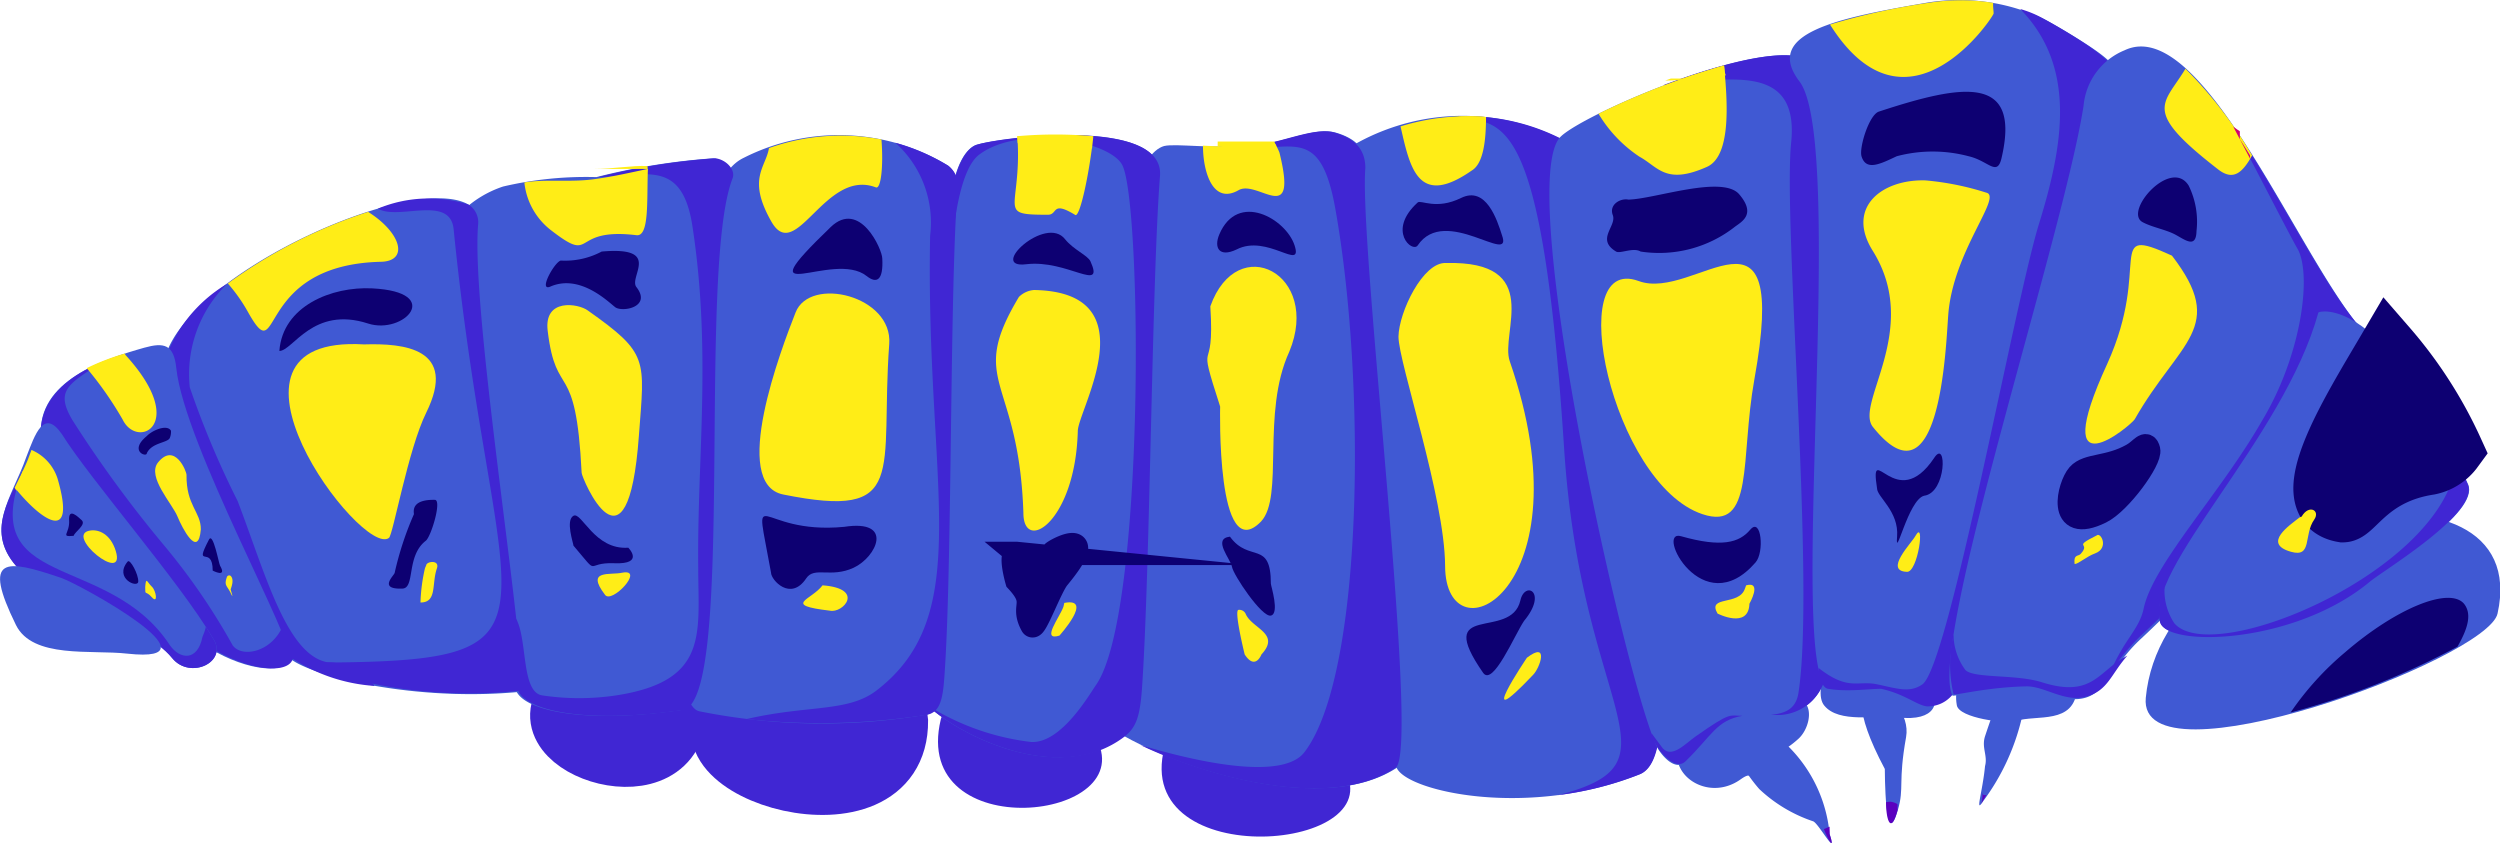 <svg id="Layer_1" data-name="Layer 1" xmlns="http://www.w3.org/2000/svg" viewBox="0 0 61.12 20.61"><defs><style>.cls-1{fill:#4059d3;}.cls-1,.cls-2,.cls-3,.cls-4,.cls-5,.cls-6,.cls-7,.cls-8,.cls-9{fill-rule:evenodd;}.cls-2,.cls-6,.cls-7{fill:#0d0072;}.cls-3,.cls-4{fill:#4026d3;}.cls-3{stroke:#4026d3;}.cls-3,.cls-6,.cls-7{stroke-miterlimit:22.93;}.cls-3,.cls-6{stroke-width:1.42px;}.cls-5{fill:#ffed17;}.cls-6,.cls-7{stroke:#0d0072;}.cls-7{stroke-width:0.57px;}.cls-8{fill:#d10072;}.cls-9{fill:#5a00bf;}</style></defs><title>bug</title><path class="cls-1" d="M61.06,15c-.24,1.12-8.81,4.28-8.6,2.06C52.9,12.4,62,10.79,61.06,15Z"/><path class="cls-2" d="M60.08,15.81A18.88,18.88,0,0,1,56,17.42a7.24,7.24,0,0,1,1.33-1.47c1.25-1.08,2.55-1.61,2.91-1.19C60.43,15,60.35,15.34,60.08,15.81Z"/><path class="cls-3" d="M13.89,17s2.68-.37,2.69.28C16.6,19.55,12.72,18.27,13.89,17Z"/><path class="cls-1" d="M47.84,17.24c.05.32,1.22.46,1.43.39.53-.17,1.44.1,1.51-.79C50.79,16.77,47.56,15.62,47.84,17.24Z"/><path class="cls-1" d="M46.41,17.54c-.54-.06-1.45.15-1.81-.29-.16-.19-.09-.62.08-1C47.08,15.61,48.23,17.75,46.41,17.54Z"/><path class="cls-1" d="M43.14,17.22a3.7,3.7,0,0,0-1.58.39c-1.33.9,0,2.16,1,1.44.44-.31,0,.36.69-.53.11-.14.28-.06.72-.46.23-.21.36-.67.15-.89C44.07,17.15,44,16.57,43.14,17.22Z"/><path class="cls-4" d="M32.81,18.72s-4.1-1.37-4.34-.45C27.65,21.39,34.23,20.82,32.81,18.72Z"/><path class="cls-4" d="M26.77,18s-3.55-1.33-3.77-.41C22.25,20.72,28,20.08,26.77,18Z"/><path class="cls-3" d="M17.93,17.21s4-.46,4.05.41C22,20.57,16.17,18.82,17.93,17.21Z"/><path class="cls-1" d="M28.46,3.57c-.28.08-.61.48-.74,1.38-.42,3.06-1.32,11.45-.78,12.62.25.55,5,2.65,7.21,1.2.61-.41-.9-12.76-.74-14.66,0-.47-.27-.73-.76-.87s-1.27.25-1.94.31C29.66,3.65,28.75,3.5,28.46,3.57Z"/><path class="cls-1" d="M38.59,3.64a5.36,5.36,0,0,0-5.42-.14c-.29.14.24.59.11,1.53-.45,3.17.28,12.53.87,13.75.28.58,3.23,1.23,5.93.15,1.73-.69-1.48-11.4-1.22-14.6A.7.7,0,0,0,38.59,3.64Z"/><path class="cls-4" d="M35.62,2.85c1.12.2,2.08-.2,2.62,8.12.42,6.49,3,7.66-.15,8.47a8.18,8.18,0,0,0,2-.51c1.73-.69-1.48-11.4-1.22-14.6a.7.7,0,0,0-.27-.69A5.05,5.05,0,0,0,35.62,2.85Z"/><path class="cls-1" d="M23.87,3.54c-.24.08-.52.47-.63,1.33-.38,2.94-1.21,11-.77,12.12.21.53,3.18,2.43,5,1,.29-.23.38-.49.43-1.19.2-2.89.24-10,.44-12.52C28.47,2.86,24.45,3.36,23.87,3.54Z"/><path class="cls-4" d="M22.6,11l.34,0c.29-1.27,0-6.47,1-7.22s3.2-.34,3.5.26C27.92,5,28,15,26.8,16.74c-.14.19-.84,1.44-1.59,1.4a6.08,6.08,0,0,1-2.54-.9c.73.7,3.21,2,4.82.77.29-.23.38-.49.43-1.19.2-2.89.24-10,.44-12.52.11-1.45-3.91-.95-4.48-.76-.24.08-.52.47-.63,1.33C23.07,6.24,22.79,8.69,22.6,11Z"/><path class="cls-1" d="M23.18,4.05a5.15,5.15,0,0,0-5-.19c-.25.12-.6.43-.71,1.24-.39,2.75-1.52,12.05-.37,12.29a15.18,15.18,0,0,0,5.5.09c.39-.05.43-.46.47-1.11.18-2.71.12-9.37.31-11.72A.6.6,0,0,0,23.18,4.05Z"/><path class="cls-5" d="M21.55,3.41a5.23,5.23,0,0,0-2.75.21c-.08.48-.54.75.06,1.8s1.31-1.31,2.55-.84C21.54,4.64,21.6,4.05,21.55,3.41Z"/><path class="cls-4" d="M23.18,4.05a5,5,0,0,0-1.29-.56,2.62,2.62,0,0,1,.85,2.27c-.12,6.06,1.14,9.24-1.31,11.12-.7.54-1.68.35-3.18.7a16.69,16.69,0,0,0,4.38-.1c.39-.05.43-.46.47-1.11.18-2.71.12-9.37.31-11.72A.6.6,0,0,0,23.18,4.05Z"/><path class="cls-1" d="M10.64,6.2c-.55,2.56,1.44,9.73,2,10.73.28.47,1.71.76,4,.43,1.31-.19.34-10.75,1.22-13,.08-.21-.16-.46-.42-.49a16.06,16.06,0,0,0-2.86.46,8.9,8.9,0,0,0-2.28.23A2.63,2.63,0,0,0,10.64,6.2Z"/><path class="cls-4" d="M12.33,16.08a5.52,5.52,0,0,0,.36.85c.28.47,1.71.76,4,.43,1.31-.19.34-10.75,1.22-13,.08-.21-.16-.46-.42-.49a16.07,16.07,0,0,0-2.86.46h-.09c1.19,0,2.13-.51,2.39,1.21.47,3.08.11,5.68.14,8.33,0,1.61.27,2.78-2,3.13a6.09,6.09,0,0,1-1.82,0c-.51-.09-.35-1.35-.63-1.87A7.69,7.69,0,0,0,12.33,16.08Z"/><path class="cls-1" d="M11.45,5C10.05,4.19,4.35,6.79,4,8.89,3.7,11.26,6.55,15.1,7,16c.23.43,2.91,1.17,5.65.92.35,0-1.2-9.14-1-11.41A.51.51,0,0,0,11.45,5Z"/><path class="cls-5" d="M9,5.18A12.18,12.18,0,0,0,5.57,6.93a4.06,4.06,0,0,1,.51.73c.81,1.42.12-1.19,3.24-1.26C10,6.38,9.81,5.69,9,5.18Z"/><path class="cls-4" d="M5.55,6.94A3.51,3.51,0,0,0,4,8.89C3.7,11.26,6.55,15.1,7,16a4.2,4.2,0,0,0,2.16.77A1.48,1.48,0,0,0,8,16.19C7,16,6.48,14,5.81,12.25A22.13,22.13,0,0,1,4.64,9.47,3.09,3.09,0,0,1,5.55,6.94Z"/><path class="cls-1" d="M38.12,3.38c-1.05,1.34,1.64,13.33,2.39,14.88.09.18.44.62.7.36.86-.84.76-1.24,2.31-1.13a1.21,1.21,0,0,0,1.13-1.18c.12-1.81,2.27-6.27,1.89-9.49C46.27,4.49,44.32,3,44.41,1.9,44.54.25,38.58,2.79,38.12,3.38Z"/><path class="cls-4" d="M40.38,17.93c0,.13.09.24.13.32s.44.62.7.36c.64-.62.75-1,1.39-1.11h0c-.33,0-.27-.11-1.14.5-.25.17-.62.6-.85.24Z"/><path class="cls-4" d="M40.69,2.08c1.62-.15,3.3-.54,3.1,1.41s.59,10.78.18,13.44c-.07.49-.45.51-.67.55h.23a1.21,1.21,0,0,0,1.13-1.18c.12-1.81,2.27-6.27,1.89-9.49C46.27,4.49,44.32,3,44.41,1.9c.08-.94-1.84-.52-3.58.12l-.14.05Z"/><path class="cls-1" d="M50,.48A4.85,4.85,0,0,0,47.14.06C44.94.44,43.08.8,44,2c1.16,1.58-.34,14.63.71,14.8.48.08,1,0,1.3,0,.59.13.88.41,1.13.43.42,0,.8-.29.88-1,.3-2.57,3.38-11.92,3.6-14.63C51.63,1.4,50.21.59,50,.48Z"/><path class="cls-5" d="M48.73.07a5,5,0,0,0-1.59,0,16.58,16.58,0,0,0-2.4.53c1.89,3,4-.2,4-.27S48.72.15,48.73.07Z"/><path class="cls-4" d="M50,.48a2.62,2.62,0,0,0-.61-.26c1.38,1.41,1.06,3.31.46,5.25S47.65,16.26,47,16.73c-.31.22-.63.1-1.11,0s-.7.17-1.43-.4l0,.13c.06.23.13.36.23.38.48.08,1,0,1.3,0,.59.13.88.41,1.13.43.42,0,.8-.29.88-1,.3-2.57,3.38-11.92,3.6-14.63C51.63,1.4,50.21.59,50,.48Z"/><path class="cls-1" d="M58.14,8.42c-1.52-1-4.13-8.18-6.2-7.19a1.62,1.62,0,0,0-1,1.35C50.45,5.76,47.14,15.76,47.73,17c0,.05.79-.17,1.79-.19.45,0,.93.4,1.46.25s.66-.8,1.37-1.45C54.93,13.21,58.55,8.67,58.14,8.42Z"/><path class="cls-4" d="M54.6,3.1c.44.81,1.38,2.66,1.58,3,.34.65.08,2.6-.88,4.19-1,1.75-2.66,3.5-2.89,4.58-.11.53-.49.76-.83,1.6a5.11,5.11,0,0,1,.76-.93c2.59-2.38,6.2-6.92,5.79-7.16C57.23,7.86,55.94,5.06,54.6,3.1Z"/><path class="cls-1" d="M56.68,7.64c-.85,3.09-4.29,6.3-3.86,7.58.2.61,3.29.53,5.13-1,.35-.29,2.69-1.69,2.39-2.38C58.27,7.15,56.68,7.61,56.68,7.64Z"/><path class="cls-4" d="M52.92,14.35a1.31,1.31,0,0,0-.11.87c.2.61,3.29.53,5.13-1,.35-.29,2.69-1.69,2.39-2.38l-.27-.6c-.24,2.67-5.94,5.1-6.9,4A1.44,1.44,0,0,1,52.92,14.35Z"/><path class="cls-6" d="M60,11a10.47,10.47,0,0,0-1.62-2.52c-.94,1.6-2.37,3.85-1.1,4.07.29,0,.67-.94,2.11-1.16A1,1,0,0,0,60,11Z"/><path class="cls-1" d="M3.53,8.5C2.54,8.78.9,9.31,1,10.67c.1.93,1.77,3.56,3.94,5.06.94.65,2,.78,2.15.4S4.51,10.88,4.31,9C4.25,8.41,4,8.37,3.53,8.5Z"/><path class="cls-4" d="M2.52,8.84C1.71,9.18.95,9.73,1,10.67S2.82,14.23,5,15.73c.94.65,2,.78,2.15.4.06-.11,0-.43-.22-.87-.25.67-1,.84-1.24.52A15.71,15.71,0,0,0,4,13.32a29.45,29.45,0,0,1-2.23-3.05C1.34,9.54,1.67,9.39,2.52,8.84Z"/><path class="cls-1" d="M4.21,16.09c.44.54,1.38.09,1-.48-.82-1.39-3-3.88-3.7-5-.44-.63-.65,0-.87.57C.3,12.16-.44,13,.48,13.93,1.1,14.58,3.48,15.19,4.21,16.09Z"/><path class="cls-4" d="M4.21,16.09c.44.54,1.38.09,1-.48l-.18-.29c0,.06-.07.23-.08.25-.12.6-.55.56-.8.2C2.64,13.47-.63,14.47.57,11.47c-.39.84-.93,1.58-.09,2.46C1.1,14.58,3.48,15.19,4.21,16.09Z"/><path class="cls-4" d="M9.24,5.1c.49.3,1.76-.35,1.85.5,1,10,3.27,10.59-3.65,10.6a.21.21,0,0,0-.11,0,11.72,11.72,0,0,0,5.36.69c.35,0-1.2-9.14-1-11.41A.51.51,0,0,0,11.45,5,3.24,3.24,0,0,0,9.24,5.1Z"/><path class="cls-4" d="M49.92,16.68c-.63-.2-1.67-.09-1.87-.3a1.47,1.47,0,0,1-.29-.87,3.18,3.18,0,0,0,0,1.46c0,.05.79-.17,1.79-.19.45,0,.93.4,1.46.25s.6-.55,1-1v0C51.31,16.38,51.18,17.08,49.92,16.68Z"/><path class="cls-5" d="M13.39,8.09c.21,1.73.69.62.83,3.47,0,.12,1.13,2.8,1.4-.91.14-1.88.25-2-1.25-3.06C14.14,7.42,13.29,7.28,13.39,8.09Z"/><path class="cls-5" d="M19.45,7.64c.35-.9,2.38-.41,2.29.77-.23,3.16.49,4.3-2.59,3.68C17.84,11.83,19.1,8.53,19.45,7.64Z"/><path class="cls-5" d="M24.91,7.26c-1.27,2.12,0,1.94.11,5.28,0,1,1.27.23,1.33-2,0-.51,1.77-3.4-1.07-3.45A.59.59,0,0,0,24.91,7.26Z"/><path class="cls-5" d="M29.59,7.49c.12,1.86-.37.56.24,2.45,0,0-.1,3.94,1,2.81.57-.61,0-2.65.69-4.15C32.31,6.7,30.25,5.63,29.59,7.49Z"/><path class="cls-5" d="M34.19,8.23c0,.63,1.13,3.93,1.14,5.6,0,2.38,3.53.63,1.58-5-.24-.69.85-2.46-1.56-2.4C34.79,6.4,34.2,7.63,34.19,8.23Z"/><path class="cls-5" d="M41.62,12.57c1.28.43.92-1.35,1.27-3.29.87-4.83-1.44-1.89-2.83-2.41C38.2,6.19,39.41,11.83,41.62,12.57Z"/><path class="cls-5" d="M47.07,4.41a6.81,6.81,0,0,1,1.49.3c.41.09-.82,1.44-.93,3-.06.79-.2,4.78-1.84,2.73-.46-.57,1.19-2.38,0-4.3C45.12,5.08,46,4.38,47.07,4.41Z"/><path class="cls-5" d="M53.1,6.25c1.36,1.77.19,2.07-.91,4-.09.15-2.16,1.88-.67-1.36C52.62,6.46,51.42,5.48,53.1,6.25Z"/><path class="cls-5" d="M8.9,8.42c-4.17-.25-.05,5.24.61,4.73.1-.08.47-2.17.91-3.06C11.2,8.51,9.87,8.39,8.9,8.42Z"/><path class="cls-5" d="M4.34,12.63c.11.27.51,1.05.57.31,0-.43-.36-.58-.35-1.33,0-.09-.29-.81-.7-.3C3.59,11.66,4.21,12.31,4.34,12.63Z"/><path class="cls-5" d="M2.83,13.47c-.13-.42-.42-.53-.62-.5C1.54,13.06,3.09,14.32,2.83,13.47Z"/><path class="cls-2" d="M2,12.72c-.08-.07-.33-.33-.31,0s-.23.41.11.38C1.83,13,2.11,12.83,2,12.72Z"/><path class="cls-2" d="M4.18,10.53c-.1-.17-.47,0-.59.13-.45.37,0,.53,0,.42.12-.26.5-.25.56-.37A.39.39,0,0,0,4.18,10.53Z"/><path class="cls-2" d="M6.83,8.58c.33,0,.82-1.11,2.17-.67.87.28,1.87-.77.1-.86C8.11,7,6.91,7.48,6.83,8.58Z"/><path class="cls-2" d="M13.47,7c.72-.3,1.4.38,1.57.51s.9,0,.52-.49c-.2-.25.64-1-.85-.87a1.9,1.9,0,0,1-1,.22C13.55,6.41,13.14,7.16,13.47,7Z"/><path class="cls-2" d="M21.19,6.75c.24.19.41.11.38-.43,0-.22-.55-1.45-1.26-.77C18.13,7.65,20.37,6.09,21.19,6.75Z"/><path class="cls-2" d="M25.09,6.46c1-.12,1.92.71,1.57-.07-.07-.15-.41-.28-.62-.54C25.57,5.24,24.14,6.58,25.09,6.46Z"/><path class="cls-2" d="M29.81,5.73c-.14.33,0,.57.42.37.75-.39,1.63.55,1.42-.1S30.26,4.67,29.81,5.73Z"/><path class="cls-2" d="M34.66,6c-.13.19-.76-.36,0-1.05.08-.07.45.19,1.06-.11s.88.53,1,.91C37,6.52,35.33,5,34.66,6Z"/><path class="cls-2" d="M39.43,5.26c.1.27-.42.59.08.89.1.06.42-.11.6,0a3,3,0,0,0,2.31-.61c.18-.13.51-.31.1-.79s-2.08.12-2.71.13C39.62,4.84,39.33,5,39.43,5.26Z"/><path class="cls-2" d="M45.51,3.82c.11.36.44.2.86,0a3.42,3.42,0,0,1,1.76,0c.48.11.69.5.8.06.49-2.07-.93-1.83-3-1.15C45.69,2.82,45.45,3.61,45.51,3.82Z"/><path class="cls-2" d="M52.38,5.43c.24.13.57.18.81.31s.5.34.51-.09a2,2,0,0,0-.19-1.11C53.08,3.84,51.91,5.17,52.38,5.43Z"/><path class="cls-2" d="M10.12,12.57A7.76,7.76,0,0,0,9.65,14c0,.06-.42.41.18.39.33,0,.09-.79.58-1.17.13-.1.4-1,.22-1C10.07,12.21,10.11,12.48,10.12,12.57Z"/><path class="cls-2" d="M15.36,13.39s.41.41-.34.38-.33.36-1-.43c0-.05-.2-.62,0-.73S14.53,13.45,15.36,13.39Z"/><path class="cls-2" d="M5.11,13.19c-.39.75.09.11.09.76,0,0,.36.19.18-.12C5.35,13.78,5.21,13,5.11,13.19Z"/><path class="cls-2" d="M3.12,13.73c-.34.41.25.66.26.49S3.18,13.65,3.12,13.73Z"/><path class="cls-2" d="M18.85,14c0,.18.48.71.86.14.2-.3.6,0,1.16-.26s1-1.19-.23-1C18.46,13.09,18.42,11.61,18.85,14Z"/><path class="cls-7" d="M25.75,13.5c.16-.12,1.12-.58.12.63-.19.23-.57,1.29-.64,1.16-.28-.51.16-.52-.37-1.09,0,0-.2-.69,0-.67A.67.67,0,0,0,25.75,13.5Z"/><path class="cls-2" d="M30.07,13.12c.47.65,1,.07,1,1.15,0,.05.22.73,0,.78s-.92-1-.95-1.19S29.63,13.17,30.07,13.12Z"/><path class="cls-2" d="M37.17,14.68c-.23,1-2.14,0-.91,1.77.24.34.77-.93,1-1.27C37.85,14.47,37.28,14.19,37.17,14.68Z"/><path class="cls-2" d="M41.1,13.11c-.65-.19.52,2.14,1.82.64.22-.25.14-1.12-.13-.8S42.09,13.39,41.1,13.11Z"/><path class="cls-2" d="M47.29,11.19c-.94,1.41-1.59-.49-1.4.75,0,.21.54.56.49,1.18s.27-.9.66-1C47.59,12.05,47.6,10.72,47.29,11.19Z"/><path class="cls-7" d="M52.13,11.12c-.58.33-1.09.23-1.32.49s-.53,1.44.55.91c.47-.23,1.23-1.28,1.17-1.52S52.35,11,52.13,11.12Z"/><path class="cls-5" d="M10.39,13.89a4.25,4.25,0,0,0-.11.84c.41,0,.27-.45.4-.83.08-.22-.25-.18-.26-.08Z"/><path class="cls-5" d="M15.22,14c-.3.07-.91-.09-.43.54C14.95,14.78,15.77,13.9,15.22,14Z"/><path class="cls-5" d="M3.55,14.35c0,.23,0,.07.16.25s.11-.16,0-.26S3.57,14.08,3.55,14.35Z"/><path class="cls-5" d="M20.11,14.31c-.27.36-1,.48.18.62C20.61,15,21.16,14.39,20.11,14.31Z"/><path class="cls-5" d="M26,14.83c-.09.26-.56.85-.1.71,0,0,.85-.94.12-.8Z"/><path class="cls-5" d="M30.45,15c.15.37.87.48.39,1,0,0-.15.4-.41,0,0,0-.27-1.09-.15-1.09A.17.17,0,0,1,30.45,15Z"/><path class="cls-5" d="M37.33,16.08s-1.35,2,.15.42C37.65,16.33,37.88,15.66,37.33,16.08Z"/><path class="cls-5" d="M42.66,14.39c-.14.43-.93.16-.67.61,0,0,.76.39.78-.24,0,0,.32-.56-.08-.45Z"/><path class="cls-5" d="M46.83,13.1c-.09.17-.78.86-.21.88C46.89,14,47.07,12.67,46.83,13.1Z"/><path class="cls-5" d="M51.26,13.09c-.62.31-.13.16-.39.45-.06.07-.18,0-.15.25.09,0,.3-.19.5-.26C51.57,13.4,51.36,13,51.26,13.09Z"/><path class="cls-5" d="M5.55,14.1c-.08.22,0,.21.09.4s0-.07,0-.09.1-.23,0-.33A.06.06,0,0,0,5.55,14.1Z"/><path class="cls-5" d="M.36,11.92c.63.79,1.52,1.42,1.05-.21A1.14,1.14,0,0,0,.77,11l-.09.24C.59,11.46.47,11.69.36,11.92Z"/><path class="cls-5" d="M.36,11.92.4,12a4.47,4.47,0,0,1,.17-.51l0,.08h0l0,.07h0l-.09.19h0l0,.06h0Z"/><path class="cls-1" d="M1.5,14.13c.46.16,4,2.11,1.61,1.85-.88-.1-2.31.13-2.72-.7C-.44,13.59.12,13.66,1.5,14.13Z"/><path class="cls-5" d="M26.73,3.33a10.44,10.44,0,0,0-1.86,0,5.79,5.79,0,0,1,0,.92c-.07.94-.27,1,.75,1,.25,0,.08-.35.66,0C26.39,5.37,26.63,4.27,26.73,3.33Z"/><path class="cls-5" d="M15.84,4.13c-.39.08-.81.18-1.24.24-.62.1-1.22,0-1.78.09a1.69,1.69,0,0,0,.64,1.16c1.12.87.44-.07,2.1.13C15.88,5.79,15.81,4.89,15.84,4.13Z"/><path class="cls-5" d="M15.84,4.13H14.51c.5,0,.95-.09,1.32-.07C15.84,4.26,15.84,4.19,15.84,4.13Z"/><path class="cls-4" d="M29.77,3.58c1.68.28,2.46-.74,2.87,1.49.76,4.2.71,11.42-.75,13.32-.69.9-3.91-.16-4-.17,1.57.75,4.62,1.63,6.23.55.61-.41-.9-12.76-.74-14.66,0-.47-.27-.73-.76-.87s-1.27.25-1.94.31A9.08,9.08,0,0,1,29.77,3.58Z"/><path class="cls-5" d="M36.33,2.86a5.51,5.51,0,0,0-2.09.23c.23,1,.42,2,1.74,1.08C36.27,4,36.33,3.42,36.33,2.86Z"/><path class="cls-5" d="M42.15,1.6a18.38,18.38,0,0,0-3.07,1.18,3.29,3.29,0,0,0,1,1.05c.46.25.64.7,1.65.25C42.34,3.81,42.23,2.45,42.15,1.6Z"/><path class="cls-5" d="M42.15,1.6l-.81.25h0l-.2.07-.05,0H41l0,0-.05,0h-.1l-.14.05h0c.51,0,1-.12,1.49-.13C42.17,1.83,42.16,1.71,42.15,1.6Z"/><path class="cls-5" d="M55.06,3.8a10.43,10.43,0,0,0-1.63-2.12c-.53.89-1.09,1,.81,2.47C54.61,4.43,54.83,4.21,55.06,3.8Z"/><path class="cls-5" d="M31.15,3.48a3.32,3.32,0,0,1-.45.08,10.28,10.28,0,0,1-1.29,0c0,.64.24,1.45.87,1.09.47-.27,1.46.94,1-.92A1.33,1.33,0,0,0,31.15,3.48Z"/><path class="cls-5" d="M35.62,2.85a4.09,4.09,0,0,1,.71.14s0-.09,0-.13A5.07,5.07,0,0,0,35.62,2.85Z"/><path class="cls-8" d="M54.6,3.1l.41.78,0-.08-.2-.32h0l-.05-.08v0l0-.07,0,0,0-.06,0,0,0-.06Z"/><path class="cls-5" d="M24.88,3.5a4.09,4.09,0,0,1,1.82.13c0-.1,0-.2,0-.3H24.87S24.88,3.46,24.88,3.5Z"/><path class="cls-5" d="M3.06,8.64A5.75,5.75,0,0,0,2.12,9,8.62,8.62,0,0,1,3,10.26c.36.74,1.63.12.06-1.59Z"/><path class="cls-5" d="M2.12,9l0,0,.37-.24Z"/><path class="cls-1" d="M44.73,20.39a3.46,3.46,0,0,0-1.58-2.6c-1.16-.63-1,.51-.14,1.5a3.57,3.57,0,0,0,1.32.79C44.47,20.14,44.93,21,44.73,20.39Z"/><path class="cls-9" d="M44.73,20.39l0-.18h0l-.14.06C44.69,20.53,44.87,20.83,44.73,20.39Z"/><path class="cls-1" d="M46.08,18.8s0,2.11.32,1c.16-.55,0-.66.2-1.78S44.49,15.81,46.08,18.8Z"/><path class="cls-9" d="M46.11,19.61c0,.44.12.8.28.2l0-.15a.42.42,0,0,0-.18-.06Z"/><path class="cls-1" d="M48.53,18c-.09.28.07.47,0,.73-.06.62-.24,1.15-.07.89a5.53,5.53,0,0,0,1-2.21C49,17,49.07,16.37,48.53,18Z"/><path class="cls-9" d="M48.47,19.39c0,.24-.06.35,0,.2l.09-.15-.07,0Z"/><path class="cls-5" d="M29.77,3.58a5.71,5.71,0,0,0,1.44,0l-.06-.12H29.77Z"/><path class="cls-5" d="M56.22,12.65c-.24.19-.92.64-.21.84.53.15.3-.41.57-.79.15-.22-.13-.38-.31-.07Z"/></svg>